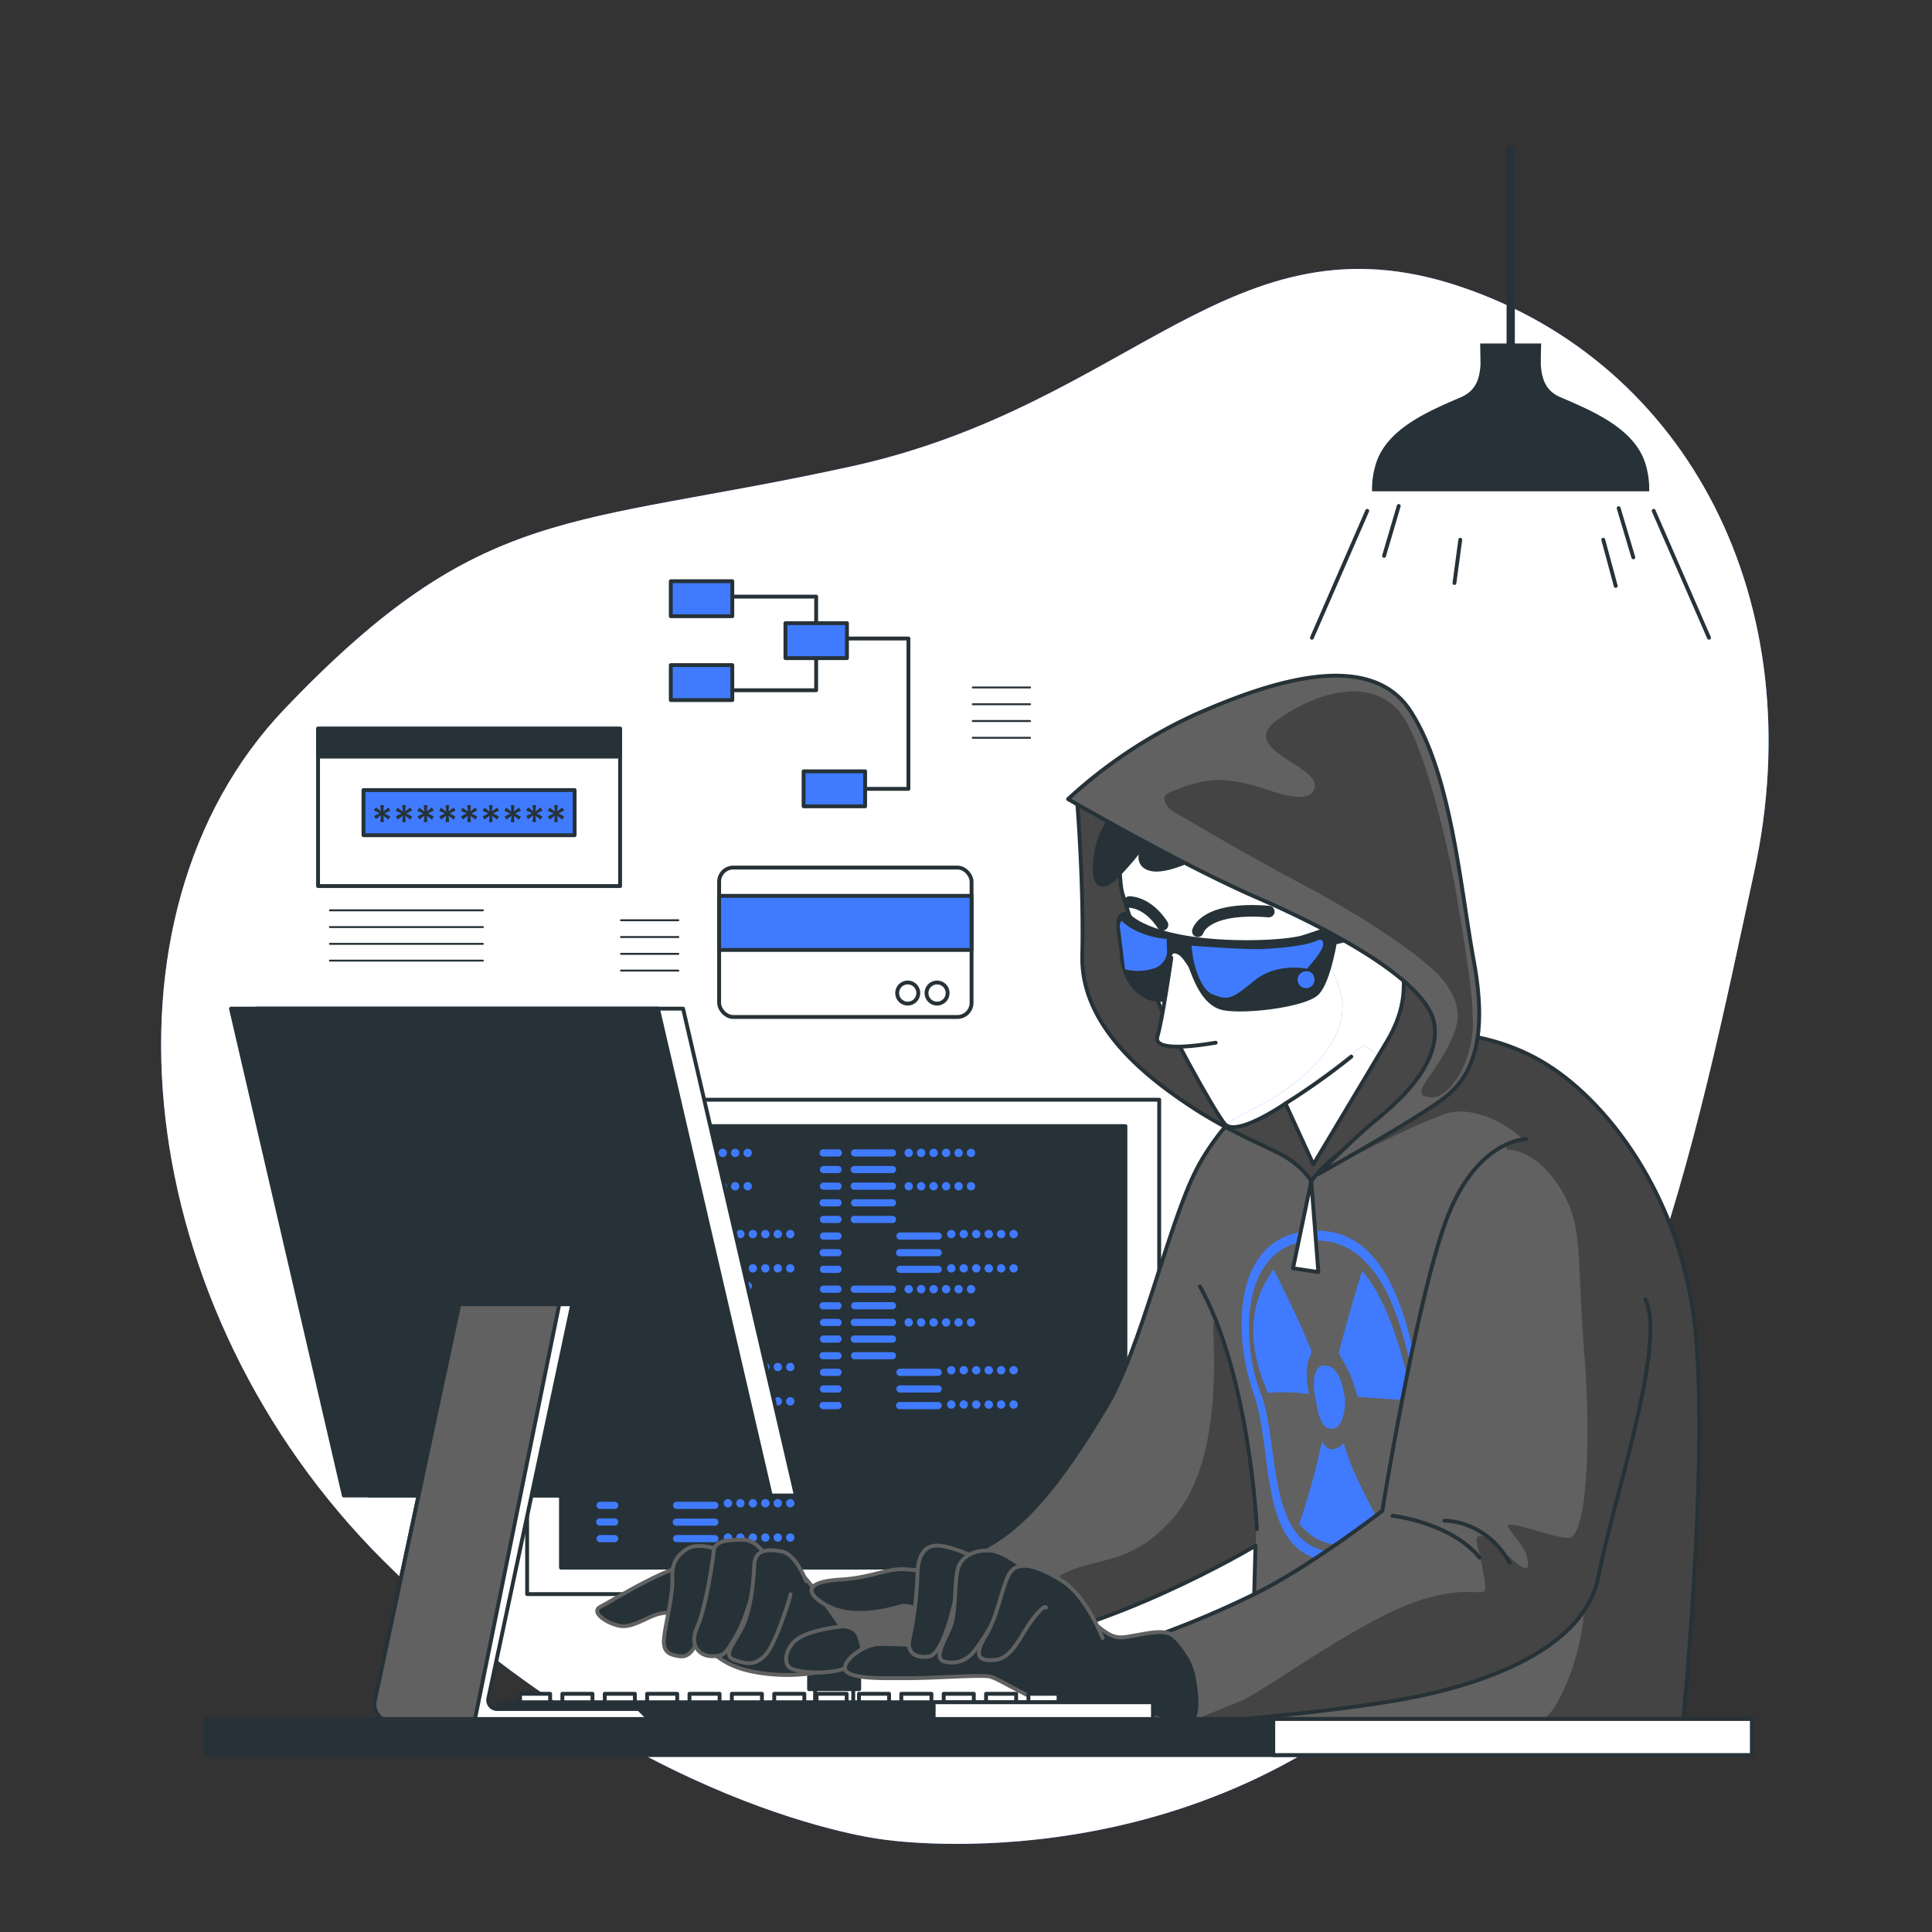 <svg xmlns="http://www.w3.org/2000/svg" xmlns:xlink="http://www.w3.org/1999/xlink" viewBox="0 0 500 500" xmlns:v="https://vecta.io/nano"><rect x="0" y="0" width="500" height="500" fill="#333333" stroke="none"/><style><![CDATA[.B{stroke:#263238}.C{stroke-linejoin:round}.D{fill:#fff}.E{fill:#263238}.F{fill:none}.G{stroke-linecap:round}.H{fill:#407bff}.I{fill:#616161}]]></style><defs><clipPath id="A"><path d="M330.91 278.32s-13.86 10-21.23 24.27-14.3 46.36-23.39 61.52-17.29 26.43-26 32.89-21.66 10.83-29 12.13-27.3 3.47-27.3 3.47l.87 16.46s16.9.44 49-2.6 71.06-26.43 71.06-26.43l-1.3 48.1h111.71s6.93-68.46 3.47-103.56-23.4-60.57-40.3-70.15-34.66-7.36-45.49-6.5-22.1 10.4-22.1 10.4z" class="B C I"/></clipPath><clipPath id="B"><path d="M289.37 208.18s0 18.7 1 22.64 7.55 22.63 9.19 27.88 14.43 28.53 17.38 32.14 15.74-5.25 15.74-5.25l7.22 15.75 19.2-32.12c3.61-6.24 5.65-13.12 3-23s-2.88-10.2-19.28-18.07-40.34-17.05-44.93-20.33-7.89-1.93-8.52.36z" class="B C D"/></clipPath><clipPath id="C"><path d="M276.42 206.8s29.32 17 48.77 25.45 44.22 21.67 46 32.72-10.61 21.23-15.47 25.2-14.6 13.71-14.6 13.71 23.88-13.26 32.28-19.45 11.5-16.81 8-35.82-5.75-48.2-16.36-64.56-36.7-7.52-55.71.88a125.47 125.47 0 0 0-32.91 21.87z" class="B C I"/></clipPath><clipPath id="D"><path d="M395,294.79s-13,0-20.8,21.23-16.46,75-16.46,75-19.07,14.74-33.37,21.67A250.61,250.61,0,0,1,300.15,423s6.68,13.46,6.07,18.63c-.22,1.83,2.15,4.38,2.15,4.38s36-2.65,56.34-6.55,45.49-13,49-31.63,17.73-60.29,12.1-71.56" class="B C G I"/></clipPath><path id="E" d="M228.16,476s75.68,12.15,135.06-41S438.91,295.24,454,225.59,437,94,377.86,74.15s-84.75,30.64-157.73,46.6-95.18,9-146.47,62.71S34.19,339.05,99.18,403.84,228.16,476,228.16,476Z"/><path id="F" d="M109.67,208.37h.94l-.14,1.6,1.32-1,.48.81-1.51.74,1.51.78-.48.82-1.32-1,.14,1.63h-.94l.18-1.66-1.33,1-.47-.82,1.46-.74-1.5-.7.48-.81,1.35,1Z"/><path id="G" d="M115.3,208.37h.93l-.14,1.6,1.33-1,.47.81-1.5.74,1.5.78-.47.82-1.33-1,.14,1.63h-.93l.17-1.66-1.33,1-.47-.82,1.47-.74-1.5-.7.47-.81,1.36,1Z"/><path id="H" d="M330.91 278.32s-13.86 10-21.23 24.27-14.3 46.36-23.39 61.52-17.29 26.43-26 32.89-21.66 10.83-29 12.13-27.3 3.47-27.3 3.47l.87 16.46s16.9.44 49-2.6 71.06-26.43 71.06-26.43l-1.3 48.1h111.71s6.93-68.46 3.47-103.56-23.4-60.57-40.3-70.15-34.66-7.36-45.49-6.5-22.1 10.4-22.1 10.4z"/><path id="I" d="M289.37 208.18s0 18.7 1 22.64 7.55 22.63 9.19 27.88 14.43 28.53 17.38 32.14 15.74-5.25 15.74-5.25l7.22 15.75 19.2-32.12c3.61-6.24 5.65-13.12 3-23s-2.88-10.2-19.28-18.07-40.34-17.05-44.93-20.33-7.89-1.93-8.52.36z"/><path id="J" d="M362.11 246.26c-2.63-9.84-2.88-10.2-19.28-18.07-5.17-2.48-11.1-5.1-16.93-7.62 6.75 9.61 19.54 28.63 21.26 37.21 2.34 11.73-10.56 23.07-22.29 28.94-3.52 1.76-6 3.17-7.79 4.27 2.57 2.55 11.07-2.48 14.31-4.56l21.24-15.74a6.63 6.63 0 0 1 3.95 2.77l2.5-4.24c3.6-6.22 5.65-13.12 3.03-22.96z"/><path id="K" d="M276.42 206.8s29.32 17 48.77 25.45 44.22 21.67 46 32.72-10.61 21.23-15.47 25.2-14.6 13.71-14.6 13.71 23.88-13.26 32.28-19.45 11.5-16.81 8-35.82-5.75-48.2-16.36-64.56-36.7-7.52-55.71.88a125.47 125.47 0 0 0-32.91 21.87z"/><path id="L" d="M395,294.79s-13,0-20.8,21.23-16.46,75-16.46,75-19.07,14.74-33.37,21.67A250.61,250.61,0,0,1,300.15,423s6.68,13.46,6.07,18.63c-.22,1.83,2.15,4.38,2.15,4.38s36-2.65,56.34-6.55,45.49-13,49-31.63,17.73-60.29,12.1-71.56"/><path id="M" d="M134.58 438.35h7.79v2.6h-7.79z"/></defs><use xlink:href="#E" class="H"/><use xlink:href="#E" opacity=".7" class="D"/><g class="E"><path d="M425.83 120c-2.82-9.2-14-13.76-22-17.2-3.73-1.62-4.8-4.51-5.07-8.45 0-.43 0-3 .1-5.46h-15.79l.09 5.46c-.27 3.94-1.34 6.83-5.07 8.45-7.95 3.44-19.15 8-22 17.2a22.17 22.17 0 0 0-1 7.15h71.72a22.17 22.17 0 0 0-.98-7.15z"/><path d="M389.9 37.89h2.14v52.47h-2.14z"/></g><path d="M353.84 132.2l-14.32 32.85m88.45-32.85l14.32 32.85m-80.3-34.1l-3.8 12.91m60.72-12.34l3.79 12.72m-7.78-4.56l3.23 11.96m-40.23-11.96l-1.51 11.2M185.9 154.4h25.32v24.24h-27.49m32.2 25.51h19.17v-38.9h-18.09" class="B C F G"/><path d="M173.6 150.42h15.92v9.05H173.6zm29.67 10.85h15.92v9.05h-15.92zm4.7 38.35h15.92v9.05h-15.92zm-34.37-27.49h15.92v9.05H173.6z" class="H B C"/><rect x="186.11" y="224.52" width="65.33" height="38.67" rx="3.67" class="B C D"/><path d="M186.11 231.85h65.33v14h-65.33z" class="B C H"/><path d="M237.65 257a2.73 2.73 0 1 0-2.73 2.73 2.73 2.73 0 0 0 2.73-2.73zm7.59 0a2.73 2.73 0 1 0-2.73 2.73 2.73 2.73 0 0 0 2.73-2.73zM82.31 188.58h78.17v40.73H82.31z" class="D B C"/><path d="M82.31 188.58h78.17v7.22H82.31z" class="B C E"/><path d="M94.07 204.47h54.64v11.68H94.07z" class="B C H"/><g class="E"><path d="M98.42 208.37h.94l-.14 1.6 1.32-1 .48.81-1.51.74 1.51.78-.48.82-1.32-1 .14 1.63h-.94l.18-1.75-1.33 1-.47-.82 1.46-.74-1.5-.7.48-.81 1.35 1zm5.63 0h.95l-.14 1.6 1.33-1 .47.81-1.5.74 1.5.78-.47.82-1.33-1 .14 1.63h-.93l.17-1.66-1.33 1-.47-.82 1.47-.74-1.5-.7.47-.81 1.36 1z"/><use xlink:href="#F"/><use xlink:href="#G"/><use xlink:href="#F" x="11.25"/><use xlink:href="#G" x="11.25"/><path d="M132.17 208.37h.94L133 210l1.32-1 .48.81-1.51.74 1.51.78-.48.82-1.32-1 .14 1.63h-.94l.18-1.66-1.33 1-.47-.82 1.46-.74-1.5-.7.46-.86 1.35 1zm5.63 0h.93l-.14 1.6 1.33-1 .47.81-1.5.74 1.5.78-.47.82-1.33-1 .14 1.63h-.93l.2-1.75-1.33 1-.47-.82 1.47-.74-1.5-.7.47-.81 1.36 1z"/><use xlink:href="#F" x="33.75"/></g><path d="M251.75 177.91h14.83m-14.83 4.35h14.83m-14.83 4.34h14.83m-14.83 4.34h14.83m-105.86 47.22h14.83m-14.83 4.34h14.83m-14.83 4.35h14.83m-14.83 4.34h14.83m-90.16-15.6h39.58m-39.58 4.34h39.58m-39.58 4.34h39.58m-39.58 4.34h39.58" stroke-width=".5" class="B C F G"/><path d="M210.94 409.82h9.88v37.64h-9.88z" class="B C D"/><path d="M209.39 409.82h12.97v27.33h-12.97z" class="B C E"/><path d="M136.42 284.6H300v127.95H136.42z" class="B C D"/><path d="M145.18 291.44h146.08V405.7H145.18z" class="B C E"/><g class="H"><path d="M159.07 299.3h-3.76a.93.93 0 1 1 0-1.85h3.76a.93.93 0 1 1 0 1.85zm.93 3.38a.93.93 0 0 0-.93-.93h-3.76a.93.93 0 0 0 0 1.86h3.76a.93.93 0 0 0 .93-.93zm0 4.3a.93.93 0 0 0-.93-.93h-3.76a.93.93 0 0 0 0 1.86h3.76a.92.92 0 0 0 .93-.91zm0 4.31a.92.92 0 0 0-.93-.93h-3.76a.93.93 0 1 0 0 1.85h3.76a.92.92 0 0 0 .93-.92zm0 4.3a.93.93 0 0 0-.93-.93h-3.76a.93.93 0 0 0 0 1.86h3.76a.93.93 0 0 0 .93-.93zm0 4.3a.93.93 0 0 0-.93-.93h-3.76a.93.93 0 0 0 0 1.86h3.76a.92.92 0 0 0 .93-.93zm0 4.31a.92.92 0 0 0-.93-.93h-3.76a.93.93 0 1 0 0 1.85h3.76a.92.92 0 0 0 .93-.92zm0 4.3a.93.93 0 0 0-.93-.93h-3.76a.93.93 0 0 0 0 1.86h3.76a.93.93 0 0 0 .93-.93zm14.09-30.12a.93.93 0 0 0-.93-.93h-9.88a.93.93 0 1 0 0 1.85h9.88a.93.93 0 0 0 .93-.92zm0 4.3a.93.93 0 0 0-.93-.93h-9.88a.93.93 0 1 0 0 1.86h9.88a.93.93 0 0 0 .93-.93zm0 4.3a.93.93 0 0 0-.93-.93h-9.88a.93.93 0 0 0 0 1.86h9.88a.93.93 0 0 0 .93-.91zm0 4.31a.93.93 0 0 0-.93-.93h-9.88a.93.93 0 1 0 0 1.85h9.88a.93.93 0 0 0 .93-.92zm0 4.3a.93.93 0 0 0-.93-.93h-9.88a.93.93 0 0 0 0 1.86h9.88a.93.93 0 0 0 .93-.93zm11.83 4.3a.93.93 0 0 0-.92-.89h-9.88a.93.93 0 0 0 0 1.86H185a.92.92 0 0 0 .92-.97zm0 4.31a.92.92 0 0 0-.93-.93h-9.88a.93.93 0 1 0 0 1.85H185a.92.92 0 0 0 .92-.92zm0 4.3a.93.93 0 0 0-.93-.93h-9.88a.93.93 0 0 0 0 1.86H185a.93.93 0 0 0 .92-.93zm-7.48-30.12a1.08 1.08 0 1 0-1.08 1.07 1.08 1.08 0 0 0 1.08-1.07zm3.23 0a1.08 1.08 0 1 0-1.08 1.07 1.08 1.08 0 0 0 1.08-1.07zm3.22 0a1.08 1.08 0 1 0-1.07 1.07 1.07 1.07 0 0 0 1.07-1.07zm3.23 0a1.08 1.08 0 1 0-1.08 1.07 1.08 1.08 0 0 0 1.08-1.07zm3.23 0a1.08 1.08 0 1 0-1.08 1.07 1.08 1.08 0 0 0 1.08-1.07zm3.23 0a1.08 1.08 0 1 0-1.08 1.07 1.08 1.08 0 0 0 1.08-1.07zM178.44 307a1.08 1.08 0 1 0-1.08 1.08 1.07 1.07 0 0 0 1.08-1.08zm3.23 0a1.08 1.08 0 1 0-1.08 1.08 1.08 1.08 0 0 0 1.08-1.08zm3.22 0a1.08 1.08 0 1 0-1.07 1.08 1.07 1.07 0 0 0 1.07-1.08zm3.23 0a1.08 1.08 0 1 0-1.08 1.08 1.07 1.07 0 0 0 1.08-1.08zm3.23 0a1.08 1.08 0 1 0-1.08 1.08 1.07 1.07 0 0 0 1.08-1.08zm3.23 0a1.08 1.08 0 1 0-1.08 1.08 1.08 1.08 0 0 0 1.08-1.08zm-5.11 12.37a1.08 1.08 0 1 0-1.08 1.08 1.08 1.08 0 0 0 1.08-1.1zm3.22 0a1.08 1.08 0 1 0-1.07 1.08 1.07 1.07 0 0 0 1.07-1.1zm3.23 0a1.08 1.08 0 1 0-1.08 1.08 1.07 1.07 0 0 0 1.08-1.1zm3.23 0a1.08 1.08 0 1 0-1.08 1.08 1.07 1.07 0 0 0 1.08-1.1zm3.22 0a1.08 1.08 0 1 0-1.07 1.08 1.07 1.07 0 0 0 1.07-1.1zm3.23 0a1.08 1.08 0 1 0-1.07 1.08 1.07 1.07 0 0 0 1.07-1.1zm-16.13 8.88a1.08 1.08 0 1 0-1.08 1.08 1.09 1.09 0 0 0 1.08-1.1zm3.22 0a1.08 1.08 0 1 0-1.07 1.08 1.08 1.08 0 0 0 1.07-1.1zm3.23 0a1.08 1.08 0 1 0-1.08 1.08 1.08 1.08 0 0 0 1.08-1.1zm3.23 0a1.08 1.08 0 1 0-1.08 1.08 1.08 1.08 0 0 0 1.08-1.1zm3.22 0a1.08 1.08 0 1 0-1.07 1.08 1.08 1.08 0 0 0 1.07-1.1zm3.23 0a1.08 1.08 0 1 0-1.07 1.08 1.08 1.08 0 0 0 1.07-1.1zm-46.53 5.49h-3.76a.93.93 0 0 1 0-1.86h3.76a.93.93 0 0 1 0 1.86zm.93 3.37a.92.92 0 0 0-.93-.92h-3.76a.93.93 0 1 0 0 1.85h3.76a.92.92 0 0 0 .93-.93zm0 4.31a.92.92 0 0 0-.93-.93h-3.76a.93.93 0 0 0 0 1.86h3.76a.93.93 0 0 0 .93-.93zm0 4.3a.93.93 0 0 0-.93-.93h-3.76a.93.93 0 0 0 0 1.86h3.76a.93.93 0 0 0 .93-.93zm0 4.3a.93.93 0 0 0-.93-.93h-3.76a.93.93 0 0 0 0 1.86h3.76a.92.92 0 0 0 .93-.95zm0 4.31a.92.92 0 0 0-.93-.93h-3.76a.93.93 0 0 0 0 1.86h3.76a.93.93 0 0 0 .93-.93zm0 4.3a.93.93 0 0 0-.93-.93h-3.76a.93.93 0 0 0 0 1.86h3.76a.93.93 0 0 0 .93-.93zm0 4.3a.93.93 0 0 0-.93-.93h-3.76a.93.93 0 0 0 0 1.86h3.76a.92.92 0 0 0 .93-.93zm14.09-30.12a.93.93 0 0 0-.93-.93h-9.88a.93.93 0 1 0 0 1.86h9.88a.93.93 0 0 0 .93-.93zm0 4.3a.93.93 0 0 0-.93-.92h-9.88a.93.93 0 1 0 0 1.85h9.88a.93.93 0 0 0 .93-.93zm0 4.31a.93.93 0 0 0-.93-.93h-9.88a.93.93 0 1 0 0 1.86h9.88a.93.93 0 0 0 .93-.93zm0 4.3a.93.93 0 0 0-.93-.93h-9.88a.93.93 0 0 0 0 1.86h9.88a.93.93 0 0 0 .93-.93zm0 4.3a.93.93 0 0 0-.93-.93h-9.88a.93.93 0 0 0 0 1.86h9.88a.93.93 0 0 0 .93-.95zm11.83 4.31a.92.92 0 0 0-.93-.93h-9.88a.93.93 0 1 0 0 1.86H185a.93.93 0 0 0 .92-.93zm0 4.3a.93.93 0 0 0-.93-.93h-9.88a.93.93 0 0 0 0 1.86H185a.93.93 0 0 0 .92-.93zm0 4.3a.93.93 0 0 0-.92-.93h-9.88a.93.93 0 1 0 0 1.86H185a.92.92 0 0 0 .92-.93zm-7.48-30.12a1.08 1.08 0 1 0-1.08 1.08 1.08 1.08 0 0 0 1.08-1.08zm3.23 0a1.08 1.08 0 1 0-1.08 1.08 1.09 1.09 0 0 0 1.08-1.08zm3.22 0a1.08 1.08 0 1 0-1.07 1.08 1.08 1.08 0 0 0 1.07-1.08zm3.23 0a1.08 1.08 0 1 0-1.08 1.08 1.08 1.08 0 0 0 1.08-1.08zm3.23 0a1.08 1.08 0 1 0-1.08 1.08 1.08 1.08 0 0 0 1.08-1.08zm3.23 0a1.08 1.08 0 1 0-1.08 1.08 1.09 1.09 0 0 0 1.08-1.08zm-16.14 8.61a1.08 1.08 0 1 0-1.08 1.07 1.08 1.08 0 0 0 1.08-1.07zm3.23 0a1.08 1.08 0 1 0-1.08 1.07 1.08 1.08 0 0 0 1.08-1.07zm3.22 0a1.08 1.08 0 1 0-1.07 1.07 1.07 1.07 0 0 0 1.07-1.07zm3.23 0a1.08 1.08 0 1 0-1.08 1.07 1.08 1.08 0 0 0 1.08-1.07zm3.23 0a1.08 1.08 0 1 0-1.08 1.07 1.08 1.08 0 0 0 1.08-1.07zm3.23 0a1.08 1.08 0 1 0-1.08 1.07 1.08 1.08 0 0 0 1.08-1.07zm-5.11 12.37a1.08 1.08 0 1 0-1.08 1.07 1.08 1.08 0 0 0 1.08-1.07zm3.22 0a1.08 1.08 0 1 0-1.07 1.07 1.07 1.07 0 0 0 1.07-1.07zm3.23 0a1.08 1.08 0 1 0-1.08 1.07 1.08 1.08 0 0 0 1.08-1.07zm3.23 0a1.08 1.08 0 1 0-1.08 1.07 1.08 1.08 0 0 0 1.08-1.07zm3.22 0a1.08 1.08 0 1 0-1.07 1.07 1.07 1.07 0 0 0 1.07-1.07zm3.23 0a1.08 1.08 0 1 0-1.07 1.07 1.07 1.07 0 0 0 1.07-1.07zm-16.13 8.87a1.08 1.08 0 1 0-1.08 1.08 1.08 1.08 0 0 0 1.08-1.08zm3.22 0a1.08 1.08 0 1 0-1.07 1.08 1.07 1.07 0 0 0 1.07-1.08zm3.23 0a1.08 1.08 0 1 0-1.08 1.08 1.07 1.07 0 0 0 1.08-1.08zm3.23 0a1.08 1.08 0 1 0-1.08 1.08 1.07 1.07 0 0 0 1.08-1.08zm3.22 0a1.08 1.08 0 1 0-1.07 1.08 1.07 1.07 0 0 0 1.07-1.08zm3.23 0a1.08 1.08 0 1 0-1.07 1.08 1.07 1.07 0 0 0 1.07-1.08z"/><path d="M159.07 369h-3.76a.93.93 0 0 1 0-1.86h3.76a.93.93 0 0 1 0 1.86zm.93 3.37a.93.93 0 0 0-.93-.93h-3.76a.93.93 0 0 0 0 1.86h3.76a.93.93 0 0 0 .93-.92zm0 4.3a.93.93 0 0 0-.93-.93h-3.76a.93.93 0 0 0 0 1.86h3.76a.92.92 0 0 0 .93-.92zm0 4.31a.92.92 0 0 0-.93-.93h-3.76a.93.93 0 1 0 0 1.85h3.76a.92.92 0 0 0 .93-.9zm0 4.3a.93.93 0 0 0-.93-.93h-3.76a.93.93 0 0 0 0 1.86h3.76a.93.93 0 0 0 .93-.92zm0 4.3a.93.93 0 0 0-.93-.93h-3.76a.93.93 0 0 0 0 1.86h3.76a.92.92 0 0 0 .93-.92zm0 4.31a.92.92 0 0 0-.93-.93h-3.76a.93.93 0 1 0 0 1.85h3.76a.92.92 0 0 0 .93-.91zm0 4.3a.93.93 0 0 0-.93-.93h-3.76a.93.93 0 0 0 0 1.86h3.76a.93.93 0 0 0 .93-.92zm14.09-30.12a.93.93 0 0 0-.93-.93h-9.88a.93.93 0 1 0 0 1.86h9.88a.93.93 0 0 0 .93-.92zm0 4.3a.93.93 0 0 0-.93-.93h-9.88a.93.93 0 0 0 0 1.86h9.88a.93.93 0 0 0 .93-.92zm0 4.3a.93.93 0 0 0-.93-.93h-9.88a.93.93 0 0 0 0 1.86h9.88a.93.93 0 0 0 .93-.92zm0 4.31a.93.93 0 0 0-.93-.93h-9.88a.93.93 0 1 0 0 1.85h9.88a.93.93 0 0 0 .93-.9zm0 4.3a.93.93 0 0 0-.93-.93h-9.88a.93.93 0 1 0 0 1.86h9.88a.93.93 0 0 0 .93-.92zm11.83 4.3a.93.93 0 0 0-.93-.93h-9.88a.93.93 0 0 0 0 1.86H185a.92.92 0 0 0 .92-.92zm0 4.31a.92.92 0 0 0-.92-.89h-9.88a.93.93 0 1 0 0 1.85H185a.92.92 0 0 0 .92-.95zm0 4.3a.93.93 0 0 0-.93-.93h-9.88a.93.93 0 1 0 0 1.86H185a.93.93 0 0 0 .92-.92zm-7.48-30.12a1.08 1.08 0 1 0-1.08 1.07 1.08 1.08 0 0 0 1.08-1.06zm3.23 0a1.08 1.08 0 1 0-1.08 1.07 1.08 1.08 0 0 0 1.08-1.06zm3.22 0a1.08 1.08 0 1 0-1.07 1.07 1.07 1.07 0 0 0 1.07-1.06zm3.23 0a1.08 1.08 0 1 0-1.08 1.07 1.08 1.08 0 0 0 1.08-1.06zm3.23 0a1.08 1.08 0 1 0-1.08 1.07 1.08 1.08 0 0 0 1.08-1.06zm3.23 0a1.08 1.08 0 1 0-1.08 1.07 1.08 1.08 0 0 0 1.08-1.06zm-16.14 8.6a1.08 1.08 0 1 0-1.08 1.08 1.07 1.07 0 0 0 1.08-1.07zm3.23 0a1.08 1.08 0 1 0-1.08 1.08 1.08 1.08 0 0 0 1.08-1.07zm3.22 0a1.08 1.08 0 1 0-1.07 1.08 1.07 1.07 0 0 0 1.07-1.07zm3.23 0a1.08 1.08 0 1 0-1.08 1.08 1.07 1.07 0 0 0 1.08-1.07zm3.23 0a1.08 1.08 0 1 0-1.08 1.08 1.07 1.07 0 0 0 1.08-1.07zm3.23 0a1.08 1.08 0 1 0-1.08 1.08 1.08 1.08 0 0 0 1.08-1.07zm-5.11 12.37a1.08 1.08 0 1 0-1.08 1.08 1.08 1.08 0 0 0 1.08-1.07zm3.22 0a1.08 1.08 0 1 0-1.07 1.08 1.07 1.07 0 0 0 1.07-1.07zm3.23 0a1.08 1.08 0 1 0-1.08 1.08 1.07 1.07 0 0 0 1.08-1.07zm3.23 0a1.08 1.08 0 1 0-1.08 1.08 1.07 1.07 0 0 0 1.08-1.07zm3.22 0a1.08 1.08 0 1 0-1.07 1.08 1.07 1.07 0 0 0 1.07-1.07zm3.23 0a1.08 1.08 0 1 0-1.07 1.08 1.07 1.07 0 0 0 1.07-1.07zm-16.13 8.88a1.08 1.08 0 1 0-1.08 1.08 1.09 1.09 0 0 0 1.08-1.07zm3.22 0a1.08 1.08 0 1 0-1.07 1.08 1.08 1.08 0 0 0 1.07-1.07zm3.23 0a1.08 1.08 0 1 0-1.08 1.08 1.08 1.08 0 0 0 1.08-1.07zm3.23 0a1.08 1.08 0 1 0-1.08 1.08 1.08 1.08 0 0 0 1.08-1.07zm3.22 0a1.08 1.08 0 1 0-1.07 1.08 1.08 1.08 0 0 0 1.07-1.07zm3.23 0a1.08 1.08 0 1 0-1.07 1.08 1.08 1.08 0 0 0 1.07-1.07zm11.28-98.62h-3.76a.93.93 0 1 1 0-1.85h3.76a.93.93 0 1 1 0 1.85zm.93 3.38a.93.93 0 0 0-.93-.93h-3.76a.93.93 0 1 0 0 1.86h3.76a.93.93 0 0 0 .93-.93zm0 4.3a.93.93 0 0 0-.93-.93h-3.76a.93.93 0 0 0 0 1.86h3.76a.92.92 0 0 0 .93-.91zm0 4.31a.92.92 0 0 0-.93-.93h-3.76a.93.93 0 1 0 0 1.85h3.76a.92.92 0 0 0 .93-.92zm0 4.3a.93.93 0 0 0-.93-.93h-3.76a.93.93 0 0 0 0 1.86h3.76a.93.93 0 0 0 .93-.93zm0 4.3a.93.93 0 0 0-.93-.93h-3.76a.93.93 0 0 0 0 1.86h3.76a.92.92 0 0 0 .93-.93zm0 4.31a.92.92 0 0 0-.93-.93h-3.76a.93.93 0 1 0 0 1.85h3.76a.92.92 0 0 0 .93-.92zm0 4.3a.93.93 0 0 0-.93-.93h-3.76a.93.93 0 0 0 0 1.86h3.76a.93.93 0 0 0 .93-.93zm14.09-30.12a.93.93 0 0 0-.93-.93h-9.89a.93.93 0 0 0 0 1.85H231a.93.93 0 0 0 .9-.92zm0 4.3a.93.93 0 0 0-.93-.93h-9.89a.93.93 0 0 0 0 1.86H231a.93.93 0 0 0 .9-.93zm0 4.3a.93.93 0 0 0-.93-.93h-9.89a.93.93 0 0 0 0 1.86H231a.93.93 0 0 0 .9-.91zm0 4.31a.93.93 0 0 0-.93-.93h-9.89a.93.93 0 0 0 0 1.85H231a.93.93 0 0 0 .9-.92zm0 4.3a.93.93 0 0 0-.93-.93h-9.89a.93.93 0 0 0 0 1.86H231a.93.93 0 0 0 .9-.93zm11.83 4.3a.93.93 0 0 0-.93-.93h-9.88a.93.93 0 1 0 0 1.86h9.88a.92.92 0 0 0 .93-.93zm0 4.31a.92.92 0 0 0-.93-.93h-9.88a.93.93 0 1 0 0 1.85h9.88a.92.92 0 0 0 .93-.92zm0 4.3a.93.93 0 0 0-.93-.93h-9.88a.93.93 0 1 0 0 1.86h9.88a.93.93 0 0 0 .93-.93zm-7.48-30.12a1.08 1.08 0 1 0-1.08 1.07 1.08 1.08 0 0 0 1.08-1.07zm3.22 0a1.08 1.08 0 1 0-1.07 1.07 1.07 1.07 0 0 0 1.07-1.07zm3.23 0a1.08 1.08 0 1 0-1.07 1.07 1.07 1.07 0 0 0 1.07-1.07zm3.23 0a1.08 1.08 0 1 0-1.08 1.07 1.08 1.08 0 0 0 1.08-1.07zm3.23 0a1.08 1.08 0 1 0-1.08 1.07 1.08 1.08 0 0 0 1.08-1.07zm3.22 0a1.08 1.08 0 1 0-1.07 1.07 1.07 1.07 0 0 0 1.07-1.07zM236.25 307a1.08 1.08 0 1 0-1.08 1.08 1.07 1.07 0 0 0 1.08-1.08zm3.22 0a1.08 1.08 0 1 0-1.07 1.08 1.07 1.07 0 0 0 1.07-1.08zm3.23 0a1.08 1.08 0 1 0-1.07 1.08 1.07 1.07 0 0 0 1.07-1.08zm3.23 0a1.08 1.08 0 1 0-1.08 1.08 1.07 1.07 0 0 0 1.08-1.08zm3.23 0a1.08 1.08 0 1 0-1.08 1.08 1.07 1.07 0 0 0 1.08-1.08zm3.22 0a1.08 1.08 0 1 0-1.07 1.08 1.07 1.07 0 0 0 1.07-1.08zm-5.11 12.37a1.08 1.08 0 1 0-1.07 1.08 1.07 1.07 0 0 0 1.07-1.1zm3.23 0a1.08 1.08 0 1 0-1.07 1.08 1.07 1.07 0 0 0 1.07-1.1zm3.23 0a1.08 1.08 0 1 0-1.08 1.08 1.07 1.07 0 0 0 1.08-1.1zm3.23 0a1.08 1.08 0 1 0-1.08 1.08 1.08 1.08 0 0 0 1.12-1.1zm3.22 0a1.08 1.08 0 1 0-1.07 1.08 1.07 1.07 0 0 0 1.07-1.1zm3.23 0a1.08 1.08 0 1 0-1.07 1.08 1.07 1.07 0 0 0 1.07-1.1zm-16.14 8.88a1.08 1.08 0 1 0-1.07 1.08 1.08 1.08 0 0 0 1.07-1.1zm3.23 0a1.08 1.08 0 1 0-1.07 1.08 1.08 1.08 0 0 0 1.07-1.1zm3.23 0a1.08 1.08 0 1 0-1.08 1.08 1.08 1.08 0 0 0 1.08-1.1zm3.23 0a1.08 1.08 0 1 0-1.08 1.08 1.09 1.09 0 0 0 1.12-1.1zm3.22 0a1.08 1.08 0 1 0-1.07 1.08 1.08 1.08 0 0 0 1.07-1.1zm3.23 0a1.08 1.08 0 1 0-1.07 1.08 1.08 1.08 0 0 0 1.07-1.1z"/><path d="M216.88 334.57h-3.76a.93.93 0 0 1 0-1.86h3.76a.93.93 0 0 1 0 1.86zm.93 3.38a.92.92 0 0 0-.93-.93h-3.76a.93.93 0 1 0 0 1.85h3.76a.92.92 0 0 0 .93-.87zm0 4.3a.93.93 0 0 0-.93-.93h-3.76a.93.93 0 0 0 0 1.86h3.76a.93.93 0 0 0 .93-.93zm0 4.3a.93.93 0 0 0-.93-.93h-3.76a.93.93 0 1 0 0 1.86h3.76a.93.93 0 0 0 .93-.93zm0 4.3a.92.92 0 0 0-.93-.92h-3.76a.93.93 0 1 0 0 1.85h3.76a.92.92 0 0 0 .93-.93zm0 4.31a.93.93 0 0 0-.93-.93h-3.76a.93.93 0 1 0 0 1.86h3.76a.93.93 0 0 0 .93-.93zm0 4.3a.93.93 0 0 0-.93-.93h-3.76a.93.93 0 1 0 0 1.86h3.76a.93.93 0 0 0 .93-.93zm0 4.3a.92.92 0 0 0-.93-.92h-3.76a.93.93 0 1 0 0 1.85h3.76a.92.92 0 0 0 .93-.93zm14.09-30.12a.93.93 0 0 0-.93-.93h-9.89a.93.93 0 0 0 0 1.86H231a.93.93 0 0 0 .9-.93zm0 4.31a.93.93 0 0 0-.9-.95h-9.89a.93.93 0 0 0 0 1.85H231a.93.93 0 0 0 .9-.85zm0 4.3a.93.93 0 0 0-.93-.93h-9.89a.93.93 0 0 0 0 1.86H231a.93.93 0 0 0 .9-.93zm0 4.3a.93.93 0 0 0-.93-.93h-9.89a.93.93 0 0 0 0 1.86H231a.93.93 0 0 0 .9-.93zm0 4.3a.93.93 0 0 0-.93-.92h-9.89a.93.93 0 0 0 0 1.85H231a.93.93 0 0 0 .9-.93zm11.83 4.31a.93.93 0 0 0-.93-.93h-9.88a.93.93 0 0 0 0 1.86h9.88a.93.93 0 0 0 .93-.93zm0 4.3a.93.93 0 0 0-.93-.93h-9.88a.93.93 0 1 0 0 1.86h9.88a.93.93 0 0 0 .93-.93zm0 4.3a.92.92 0 0 0-.93-.92h-9.88a.93.93 0 1 0 0 1.85h9.88a.92.92 0 0 0 .93-.93zm-7.48-30.12a1.08 1.08 0 1 0-1.08 1.08 1.07 1.07 0 0 0 1.08-1.08zm3.22 0a1.08 1.08 0 1 0-1.07 1.08 1.07 1.07 0 0 0 1.07-1.08zm3.23 0a1.08 1.08 0 1 0-1.07 1.08 1.07 1.07 0 0 0 1.07-1.08zm3.23 0a1.08 1.08 0 1 0-1.08 1.08 1.07 1.07 0 0 0 1.08-1.08zm3.23 0a1.08 1.08 0 1 0-1.08 1.08 1.07 1.07 0 0 0 1.08-1.08zm3.22 0a1.08 1.08 0 1 0-1.07 1.08 1.07 1.07 0 0 0 1.07-1.08zm-16.13 8.61a1.08 1.08 0 1 0-1.08 1.07 1.08 1.08 0 0 0 1.08-1.07zm3.22 0a1.08 1.08 0 1 0-1.07 1.07 1.07 1.07 0 0 0 1.07-1.07zm3.23 0a1.08 1.08 0 1 0-1.07 1.07 1.07 1.07 0 0 0 1.07-1.07zm3.23 0a1.08 1.08 0 1 0-1.08 1.07 1.08 1.08 0 0 0 1.08-1.07zm3.23 0a1.08 1.08 0 1 0-1.08 1.07 1.08 1.08 0 0 0 1.08-1.07zm3.22 0a1.08 1.08 0 1 0-1.07 1.07 1.07 1.07 0 0 0 1.07-1.07zm-5.11 12.37a1.08 1.08 0 1 0-1.07 1.08 1.08 1.08 0 0 0 1.07-1.08zm3.23 0a1.08 1.08 0 1 0-1.07 1.08 1.08 1.08 0 0 0 1.07-1.08zm3.23 0a1.08 1.08 0 1 0-1.08 1.08 1.08 1.08 0 0 0 1.08-1.08zm3.23 0a1.08 1.08 0 1 0-1.08 1.08 1.09 1.09 0 0 0 1.12-1.08zm3.22 0a1.08 1.08 0 1 0-1.07 1.08 1.08 1.08 0 0 0 1.07-1.08zm3.23 0a1.08 1.08 0 1 0-1.07 1.08 1.08 1.08 0 0 0 1.07-1.08zm-16.14 8.88a1.08 1.08 0 1 0-1.07 1.07 1.07 1.07 0 0 0 1.07-1.07zm3.23 0a1.08 1.08 0 1 0-1.07 1.07 1.07 1.07 0 0 0 1.07-1.07zm3.23 0a1.08 1.08 0 1 0-1.08 1.07 1.08 1.08 0 0 0 1.08-1.07zm3.23 0a1.08 1.08 0 1 0-1.08 1.07 1.08 1.08 0 0 0 1.12-1.07zm3.22 0a1.08 1.08 0 1 0-1.07 1.07 1.07 1.07 0 0 0 1.07-1.07zm3.23 0a1.08 1.08 0 1 0-1.07 1.07 1.07 1.07 0 0 0 1.07-1.07z"/></g><use xlink:href="#H" class="I"/><g clip-path="url(#A)"><path d="M398.5 274.42c-12-6.78-24.49-7.64-34.58-7.26l-22.81 36.72S367.5 290 375 288s23 4.5 27.5 21 6 80 7.5 98.5-6.5 33.5-9 36c-1.16 1.16-3.3 2.87-4 4.67h38.33s6.93-68.46 3.47-103.56-23.4-60.61-40.3-70.19z" opacity=".3"/><path d="M345.9 404.27c-20.95-.64-15.95-28.13-21.46-43.58s-5.64-41.73 15.74-42.2 25 29 28.34 44.36-1.67 42.06-22.62 41.42zm-19.64-43.72c5.25 13.58.9 40.76 19.94 41.22s23.86-24.52 20.82-39-7.41-42.07-26.79-41.72S321 347 326.26 360.55zm26.28-31.62c-2.28 7-4.18 14.1-6.1 21.22.95 1.82 2 3.48 2.89 5.37a50.52 50.52 0 0 1 2 6l14.65 1c-3.05-10.91-5.98-24.88-13.44-33.59zm-13 21c-2.95-7.31-6.41-14.36-9.92-21.41-7.33 9.81-6.24 21.25-1.48 31.95a50 50 0 0 1 10.59.31c-.65-3.73-1.12-7.48.84-10.87zm8.2 23.63c-2.26 2-4 2.19-5.6-.54a189.09 189.09 0 0 1-5.9 21.42c5.85 7 14.84 7.18 21.15.54-3.54-7.21-7.39-13.66-9.62-21.44zm.19-12.19c-.38-2.61-1.43-7.82-4.93-8s-3.18 5.56-2.67 7.86.9 8.46 4.15 8.56 3.86-5.79 3.52-8.44z" class="H"/><path d="M319.5 357.5s-6-23-5.5-12.5 1 35-10.5 48-20.5 9.5-29.5 15c-5.18 3.17-19.4 12-30.28 19.39l10.07-.89c32.06-3 71.06-26.43 71.06-26.43l-.16 5.82c.51-5.17 1.46-22.63-5.19-48.39z" opacity=".3"/><path d="M325.28,395.74s-1.73-39.43-14.73-62.82" class="B C F G"/></g><g class="C"><use xlink:href="#H" class="B F"/><g stroke="#616161" class="E"><path d="M220.35 425s-7.9-12.39-13.88-18.8-22.43-1.92-28.62-1.07-19.87 9.4-22.43 10.68 1.07 4.06 4.7 4.91 7.47-2.56 11.1-3.2 2.35 1.07 7.48 5.13 7.05 7.9 15.38 9.82a45.88 45.88 0 0 0 23.28-1.07c5.56-1.93 2.99-6.4 2.99-6.4z"/><path d="M217.79 420.93s-6.84.64-10.68 2.77-4.7 7.05-2.35 8.12 9.61 1.71 14.31-.21 4.49-4.27 3.42-7.69-4.7-2.99-4.7-2.99zm-31.19-19.65s-5.76-2.35-8.75-.43-4.06 4.06-3.85 7.9-1.71 11.32-2.13 14.95 1.06 4.49 3.84 4.92 4.06-1.92 5.13-5.34 3.41-13.89 4.7-16.45a12.05 12.05 0 0 0 1.06-5.55z"/><g class="G"><path d="M197.92,402.34s-2.13-3.84-5.55-3.84-7.47,0-7.69,3-2.13,14.95-4.27,19.65.64,7.48,3.84,7.48,3.42-.43,6.41-5.56,5.13-14.95,5.13-14.95"/><path d="M208.6,409.18s-2.56-7.05-6.4-7.69-6.84-.43-7,3.63-.86,12-3.42,16.66-4.7,6.84-1.49,7.91,5.34,1.28,7.9-1.5,6.41-14.95,6.41-15.59"/></g></g><path d="M278.77,207.49s1.76,21.22,1.32,39.79S297.34,279.12,308,286.2s20.34,10.61,24.76,13.26a21.28,21.28,0,0,1,6.63,6.19s4.87-7.07,12.83-10.17S373,282.66,375.6,271.6s-2.65-34.49-30.06-52.17S285,203.06,285,203.06Z" fill="#474747" class="B"/></g><use xlink:href="#I" class="D"/><g clip-path="url(#B)"><use xlink:href="#J" class="H"/><use xlink:href="#J" opacity=".5" class="D"/></g><g class="B C"><use xlink:href="#I" class="F"/><path d="M291.68 206.9s-6.64 5.31-8 13.94 1.33 9.95 5.31 6a77.9 77.9 0 0 0 7.31-8.63s-3.32 5.31 1.32 6.64 13.94-4 17.26-5.31-3.95-25.26-23.2-12.64zm-.02 29.49s2 3.61 13.45 5.91 26.9 1.64 31.82.32a138.27 138.27 0 0 0 13.45-4.92s2.95-.32 2.62 2.3-7.54 3.94-7.54 3.94-1.64 10.16-4.6 13.12-17.71 4.94-23.94 3.94-8.2-10.17-9.18-11.48-2-3.28-3.94-3.28-2 7.22-1.64 10.83.66 1.64-2.62 1.64-8.53-3.61-9.19-11.16-2.29-10.83 1.31-11.16z" class="E"/></g><path d="M308.7 247.56s1.41 8.43 5.27 9.84 4.57 1.4 10.54-3.52 13.71-3.16 13.71-3.16 4.22-4.57 4.22-6.32-1.41-1.06-1.41-1.06-2.65 1.72-14.43 2.28c-4.21.2-18.25-.87-18.25-.87zm-6.77-4.56l.11 3.48a4.93 4.93 0 0 1-3.81 4.26 13.51 13.51 0 0 1-7.07.11l-1.35-11a2.27 2.27 0 0 1 .45-1.57s3.48 3.98 11.67 4.72zm38.18 10a2.18 2.18 0 1 1-2.11-1.62 1.91 1.91 0 0 1 2.11 1.62z" class="H"/><g class="B C"><g class="G"><path d="M303.14,247.87s-2.29,16.07-3.6,20.34,11.15,2.29,15.08,1.64" class="D"/><g class="F"><path d="M332.66,285.59a181.23,181.23,0,0,0,17.06-12.13"/><path d="M310 241s1.61-6.43 18.36-5.09m-27.51 3.43s-3.28-5.57-8.53-5.9" stroke-width="3"/></g></g><path d="M339.35 305.65l-4.72 22.58 6.56.98-1.84-23.56z" class="D"/></g><use xlink:href="#K" class="I"/><g clip-path="url(#C)"><path d="M303.76 210.08S322.13 221 337 228.85s33.23 19.55 37.54 26.2 3.12 10.55-.79 17.59-9 10.95-3.52 11.34 10.95-10.17 10.95-18.77-1.56-17.2-3.91-31.67-9-43-15.64-50-18.37-5.86-30.49 2.35 11.33 12.12 9 18.38c-1.67 4.43-11.91.09-14.68-.7-9.34-2.66-13.68-2.26-22.75 1.48-2.77 1.08-.8 3.95 1.05 5.03z" opacity=".3"/></g><use xlink:href="#K" class="B C F"/><use xlink:href="#L" class="I"/><g clip-path="url(#D)"><path d="M395,294.79a13.65,13.65,0,0,0-5.16,1.4l.12,1.31s7-.5,13.5,9.5,4.5,17.5,6.5,42.5.5,48.5-4,48.5-17.5-5.5-15.5-2.5,5,5.5,5,9.5-9.5-7.5-12-7.5-1,1.5.5,10,0,1.5-16,6.5-41,24-47.5,26.5c-4.16,1.6-10.35,4.22-14.28,5.9v.47s38.12-3.47,58.49-7.37,45.49-13,49-31.63,17.76-61.52,12.13-72.79Z" opacity=".3"/><g class="B C F G"><path d="M360.38 392.27s15.16 1.74 22.53 10.84m-9.1-9.54s10.4-.43 16.9 10.84"/></g></g><g class="C"><use xlink:href="#L" class="B F G"/><g stroke="#616161" class="E"><path d="M309.94 434.06a16.28 16.28 0 0 0-2.31-5.9c-1.23-1.91-2.94-4.25-4.45-5.13-2.71-1.58-8.35.22-12.19.67s-5.42-1.8-12.87-7.67-40.41-9.93-44.7-9.93-8.35 2.25-16 2.7-9.94 2.71-4.07 6.33 14 2.25 19.42.67 9.7 7 11.28 7 .23 1.58-2.7 2.48-9.94 0-14.23.23-10.38 5.42-7.9 7.22 8.81 1.58 15.8 1.58 18.52-.9 21-.45 9 5.2 18.74 8.58a34.63 34.63 0 0 0 19.41.68c1.36-.23 9.71 3.84 14.22 2.93 3.14-.63 2.33-7.74 1.55-11.99z"/><path d="M253.07 403.39s-6.78-3.39-10.62-3.39-5 3.84-5 7.45a97.07 97.07 0 0 1-2 16.48c-.91 3.16.9 5.42 5 4.74s7.23-16.48 7.9-20.32 4.75-2 6.1-2.93-1.38-2.03-1.38-2.03z"/><path d="M265.93 406.55s-5.42-4.74-9.25-5.2-7.9 1.13-8.81 4.75-.45 11.06-1.8 14.67-4.74 8.58-1.58 9.26a7.15 7.15 0 0 0 7.45-2.49c2-2.26 5.19-7.9 7.45-11.51s6.54-9.48 6.54-9.48z"/><path d="M285.35 423.93s-4.07-10.84-10.61-14.9-11.74-5.42-13.74-1.35-2.71 10.38-5.87 15.57-2 6.78 2.48 6.32 6.55-6.54 9.71-10.61 3.38-2.93 3.38-2.93" class="G"/></g><g class="B D"><use xlink:href="#M"/><use xlink:href="#M" x="10.96"/><use xlink:href="#M" x="21.93"/><use xlink:href="#M" x="32.89"/><use xlink:href="#M" x="43.86"/><use xlink:href="#M" x="54.82"/><use xlink:href="#M" x="65.79"/><use xlink:href="#M" x="76.75"/><use xlink:href="#M" x="87.72"/><use xlink:href="#M" x="98.68"/><use xlink:href="#M" x="109.65"/><use xlink:href="#M" x="120.61"/><use xlink:href="#M" x="131.58"/></g><g class="F B"><use xlink:href="#M" x="142.54"/><use xlink:href="#M" x="153.51"/></g><path d="M129.09 440.54h169.29v4.73H129.09z" class="B E"/><path d="M241.63 440.54h56.75v4.73h-56.75zm-35.65-53.5H95.48l-29.2-126h110.5l29.2 126z" class="D B"/><path d="M199.48 387.04H88.98l-29.2-126h110.5l29.2 126z" class="B E"/><path d="M148.1,337.54H118.88L97,440.17a4.46,4.46,0,0,0,4.35,5.37h67.24l-3.25-3.25H128.65a2.31,2.31,0,0,1-2.27-2.73Z" class="B D"/><path d="M101.37 445.54H123a2.34 2.34 0 0 1 0-1l21.73-107h-25.85L97 440.17a4.46 4.46 0 0 0 4.37 5.37z" class="B I"/><path d="M53.38 444.87h400v9.33h-400z" class="B E"/><path d="M329.52 444.87h123.86v9.33H329.52z" class="B D"/></g></svg>